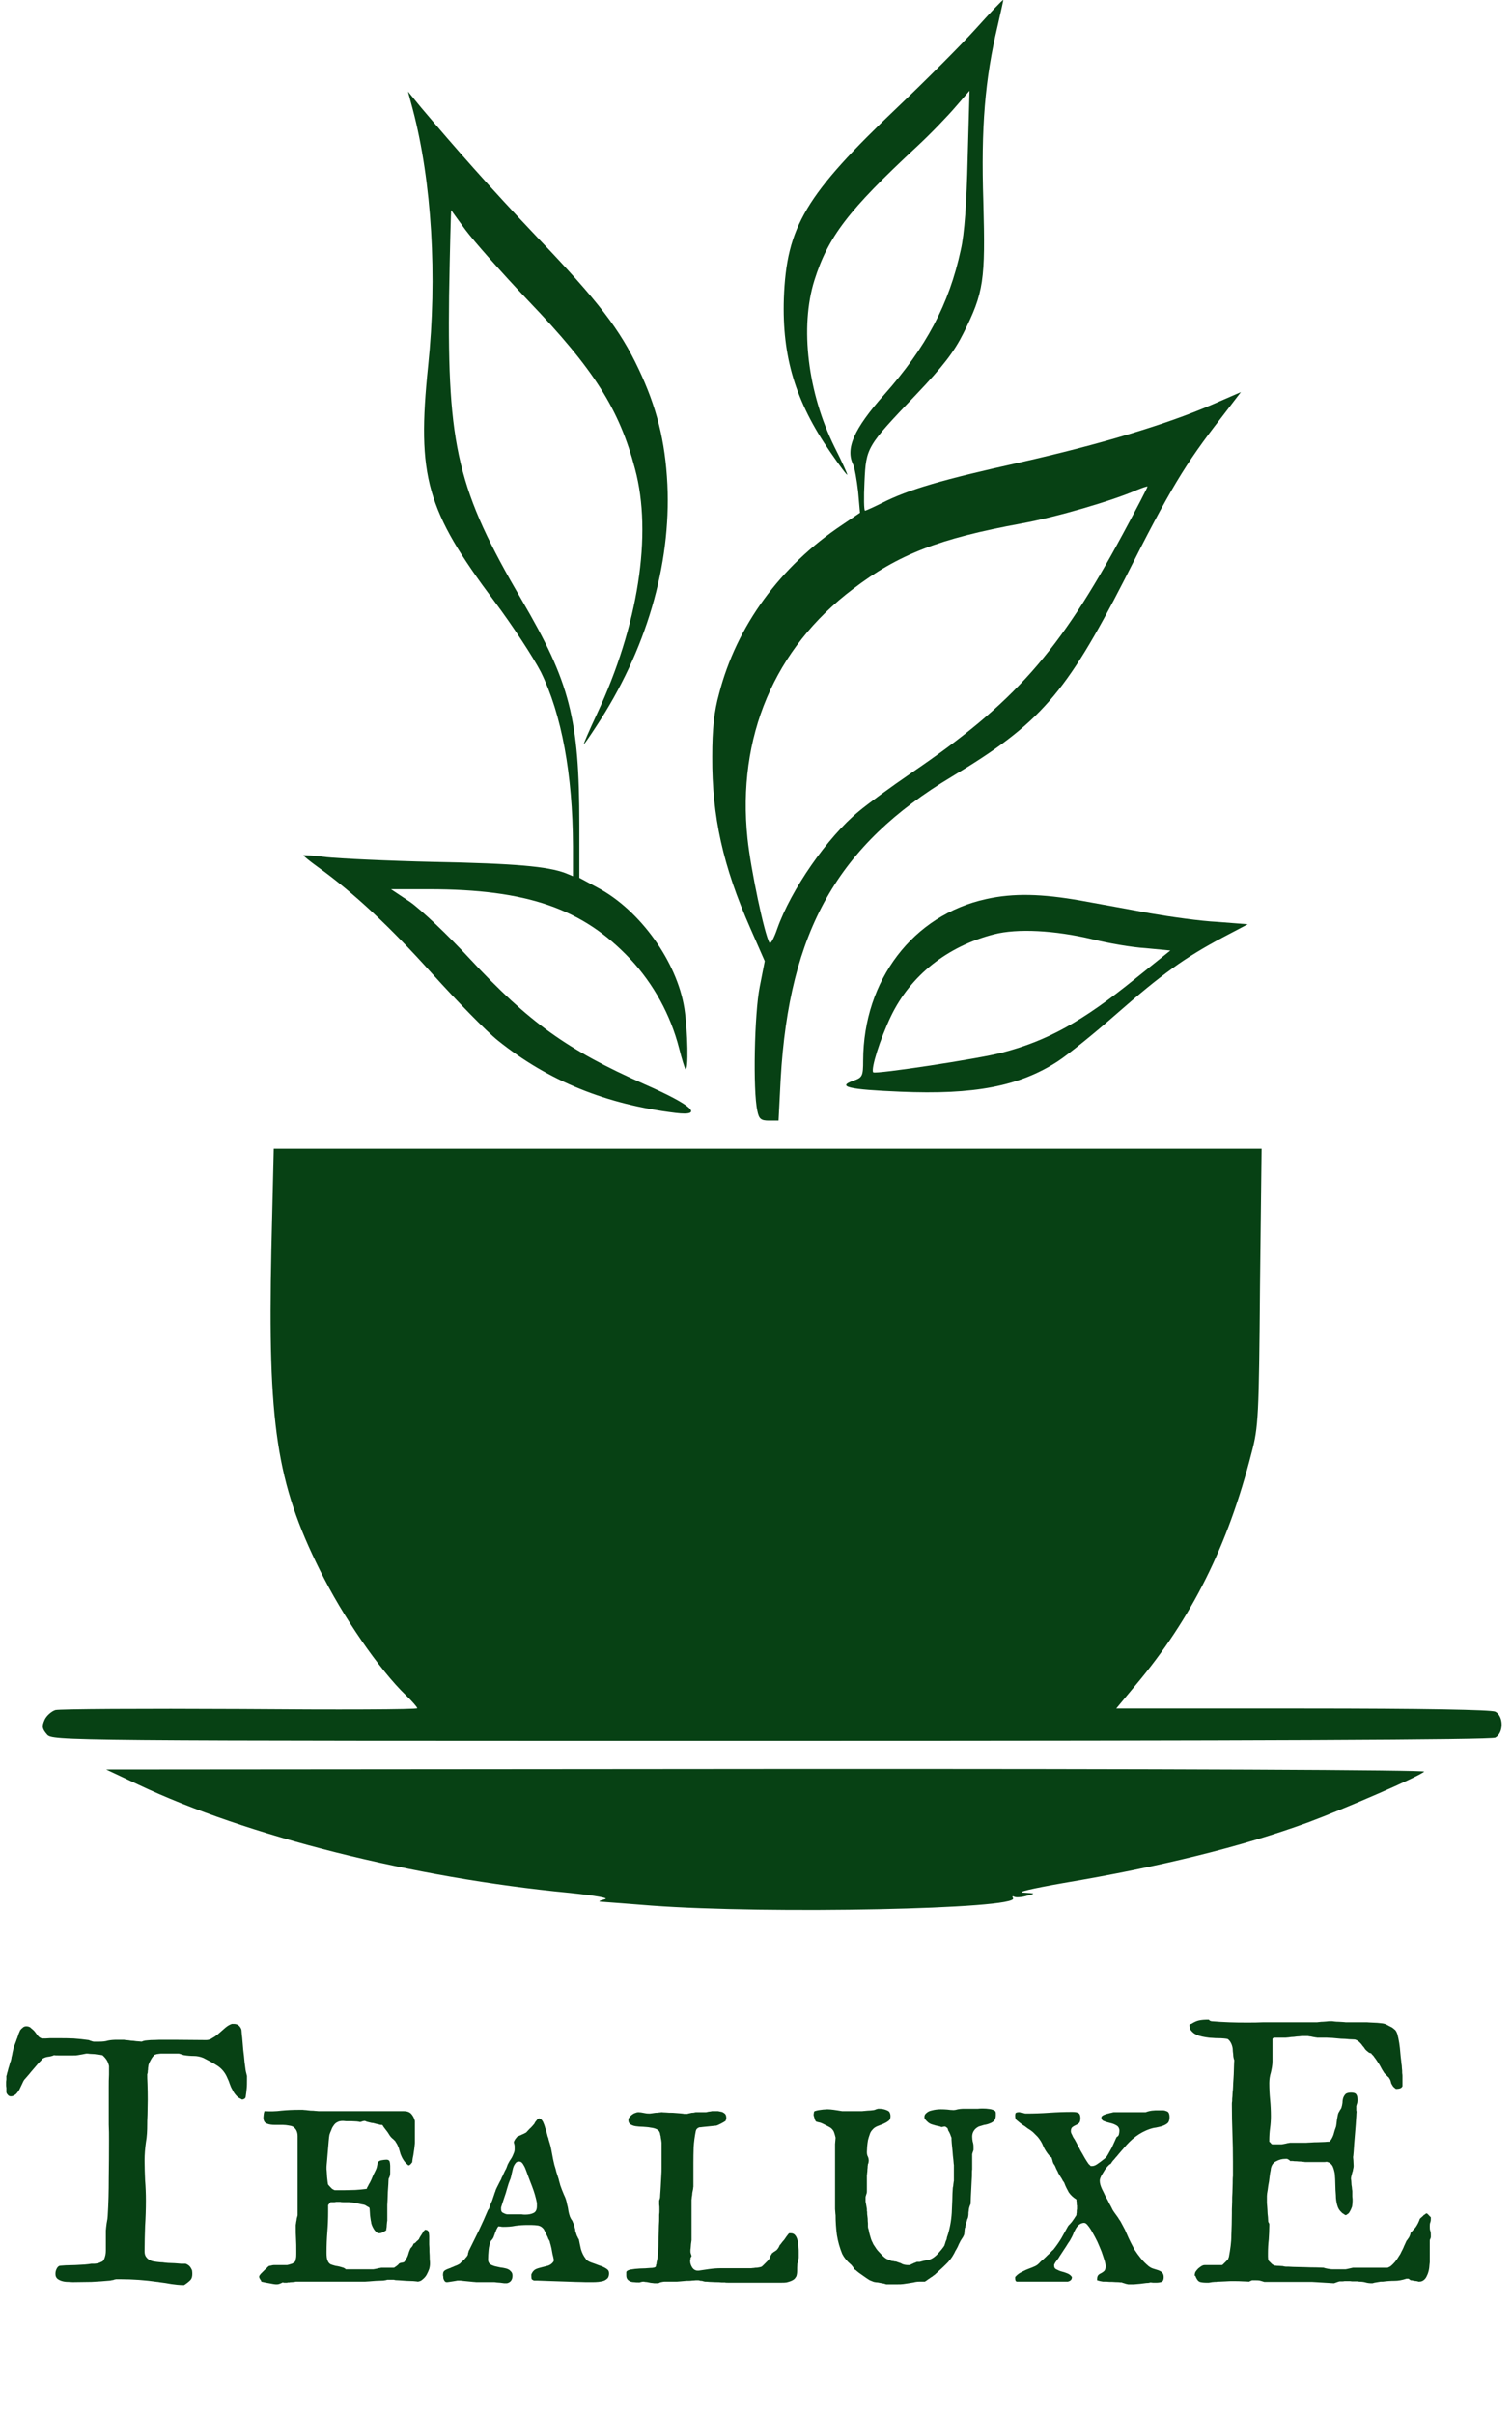 <svg width="57" height="91" viewBox="0 0 57 91" fill="none" xmlns="http://www.w3.org/2000/svg" xmlns:xlink="http://www.w3.org/1999/xlink">
	<desc>
			Created with Pixso.
	</desc>
	<defs/>
	<path id="Vector" d="M36.78 1.09C36.22 1.71 34.91 3.02 33.86 4.02C30.36 7.35 29.65 8.54 29.55 11.25C29.48 13.46 29.99 15.14 31.3 17.04C31.65 17.55 31.94 17.94 31.94 17.89C31.94 17.85 31.73 17.38 31.46 16.85C30.45 14.81 30.15 12.33 30.7 10.57C31.22 8.92 31.98 7.93 34.55 5.54C35.09 5.04 35.75 4.35 36.03 4.02L36.55 3.42L36.48 5.96C36.44 7.65 36.36 8.82 36.22 9.42C35.78 11.47 34.91 13.1 33.33 14.88C32.18 16.18 31.86 16.92 32.17 17.53C32.22 17.64 32.3 18.1 32.35 18.53L32.42 19.33L31.74 19.79C29.41 21.35 27.77 23.59 27.11 26.14C26.92 26.82 26.85 27.47 26.85 28.53C26.84 30.77 27.25 32.64 28.29 35L28.83 36.23L28.64 37.2C28.44 38.19 28.38 41.11 28.55 41.87C28.61 42.18 28.69 42.24 28.99 42.24L29.35 42.24L29.43 40.67C29.75 35.09 31.58 31.85 35.89 29.27C39.2 27.28 40.18 26.16 42.39 21.85C44.12 18.41 44.68 17.5 46.02 15.77L46.78 14.78L45.7 15.25C43.97 16 41.47 16.75 38.46 17.43C35.56 18.07 34.25 18.45 33.25 18.96C32.93 19.12 32.64 19.25 32.61 19.25C32.57 19.25 32.56 18.76 32.59 18.16C32.65 16.86 32.67 16.83 34.54 14.87C35.55 13.81 35.97 13.26 36.32 12.56C37.09 11.02 37.15 10.57 37.07 7.6C36.98 4.81 37.13 2.99 37.61 0.97C37.73 0.44 37.83 0.01 37.82 0C37.8 -0.02 37.33 0.48 36.78 1.09ZM42.34 20.11C39.92 24.6 38.23 26.5 34.35 29.14C33.59 29.66 32.7 30.31 32.38 30.58C31.18 31.57 29.82 33.54 29.3 35.01C29.18 35.36 29.05 35.6 29.01 35.54C28.82 35.24 28.3 32.76 28.18 31.61C27.78 27.79 29.19 24.44 32.16 22.2C33.86 20.9 35.4 20.3 38.52 19.73C39.84 19.49 41.95 18.87 42.86 18.47C43.06 18.39 43.23 18.33 43.26 18.34C43.27 18.35 42.86 19.15 42.34 20.11Z" fill="#074114" fill-opacity="1" fill-rule="nonzero"/>
	<path id="Vector" d="M15.56 4.12C16.28 6.85 16.49 10.44 16.14 13.79C15.71 17.97 16.07 19.23 18.64 22.67C19.33 23.59 20.11 24.79 20.39 25.33C21.17 26.92 21.59 29.18 21.6 31.9L21.6 33.03L21.31 32.91C20.64 32.66 19.43 32.55 16.38 32.49C14.61 32.45 12.77 32.36 12.31 32.31C11.85 32.25 11.46 32.23 11.44 32.24C11.42 32.25 11.66 32.45 11.98 32.68C13.34 33.66 14.71 34.94 16.29 36.7C17.22 37.73 18.34 38.88 18.78 39.23C20.68 40.75 22.85 41.63 25.47 41.95C26.55 42.08 26.12 41.67 24.3 40.87C21.39 39.58 19.94 38.54 17.71 36.14C16.88 35.24 15.86 34.28 15.46 34L14.74 33.52L16.16 33.52C19.87 33.52 21.97 34.25 23.76 36.15C24.64 37.09 25.28 38.26 25.6 39.51C25.7 39.91 25.81 40.26 25.84 40.3C25.96 40.41 25.93 38.86 25.8 38.01C25.52 36.25 24.13 34.31 22.53 33.46L21.84 33.09L21.84 31.09C21.84 27.1 21.49 25.73 19.67 22.62C17.26 18.49 16.86 16.86 16.93 11.14C16.96 9.37 17 7.91 17.01 7.92C17.01 7.93 17.26 8.27 17.55 8.67C17.85 9.07 18.91 10.28 19.93 11.35C22.4 13.93 23.35 15.43 23.94 17.68C24.6 20.14 24.06 23.59 22.5 26.92C22.21 27.54 21.99 28.05 22.01 28.05C22.03 28.05 22.23 27.76 22.47 27.39C24.36 24.53 25.3 21.3 25.16 18.27C25.08 16.62 24.75 15.33 24.07 13.9C23.37 12.42 22.57 11.37 20.24 8.93C18.43 7.02 17.19 5.61 15.88 4.06L15.38 3.45L15.56 4.12Z" fill="#074114" fill-opacity="1" fill-rule="nonzero"/>
	<path id="Vector" d="M37.18 33.89C34.42 34.49 32.55 36.95 32.54 39.97C32.54 40.57 32.51 40.62 32.16 40.74C31.54 40.96 31.99 41.07 33.94 41.15C36.72 41.27 38.42 40.95 39.87 40.01C40.27 39.75 41.27 38.94 42.1 38.21C43.79 36.73 44.66 36.1 46.09 35.34L47.04 34.84L45.88 34.75C45.26 34.72 44.13 34.56 43.38 34.43C42.64 34.29 41.45 34.08 40.75 33.95C39.28 33.69 38.21 33.66 37.18 33.89ZM41.16 35.4C41.75 35.55 42.67 35.71 43.18 35.74L44.12 35.83L42.8 36.89C40.8 38.51 39.47 39.24 37.77 39.68C36.9 39.91 33.01 40.5 32.92 40.42C32.82 40.31 33.17 39.18 33.59 38.3C34.33 36.77 35.71 35.67 37.47 35.22C38.36 34.99 39.76 35.07 41.16 35.4Z" fill="#074114" fill-opacity="1" fill-rule="nonzero"/>
	<path id="Vector" d="M10.23 47.11C10.09 53.67 10.42 55.89 12.06 59.19C12.91 60.92 14.31 62.95 15.3 63.9C15.54 64.13 15.73 64.35 15.73 64.39C15.73 64.44 12.72 64.45 9.06 64.42C5.38 64.4 2.25 64.42 2.09 64.46C1.95 64.5 1.75 64.67 1.68 64.83C1.57 65.08 1.59 65.17 1.77 65.38C1.98 65.62 2.12 65.62 29.06 65.62C47.5 65.62 56.2 65.58 56.37 65.5C56.69 65.33 56.69 64.69 56.37 64.52C56.22 64.45 53.72 64.4 49.11 64.4L42.08 64.4L42.82 63.51C44.92 61.01 46.29 58.27 47.18 54.77C47.44 53.8 47.46 53.39 47.5 48.51L47.56 43.3L28.94 43.3L10.32 43.3L10.23 47.11Z" fill="#074114" fill-opacity="1" fill-rule="nonzero"/>
	<path id="Vector" d="M5.21 67.27C9.3 69.21 15.6 70.79 21.47 71.35C22.51 71.46 22.98 71.55 22.8 71.59C22.55 71.66 22.53 71.68 22.74 71.69C22.87 71.7 23.69 71.76 24.55 71.83C28.98 72.16 38.45 71.96 38.19 71.55C38.15 71.49 38.16 71.46 38.24 71.5C38.3 71.53 38.52 71.52 38.71 71.46C39.05 71.37 39.05 71.37 38.58 71.34C38.29 71.33 38.9 71.19 40.09 70.98C43.77 70.36 46.81 69.61 49.3 68.7C50.72 68.17 53.49 66.97 53.69 66.78C53.75 66.72 44.31 66.67 28.9 66.68L4 66.7L5.21 67.27Z" fill="#074114" fill-opacity="1" fill-rule="nonzero"/>
	<path id="TealuxE" d="M50.69 85.98C50.73 85.98 50.75 85.98 50.77 85.98C50.8 85.98 50.84 85.98 50.89 85.98C50.94 85.99 50.99 85.99 51.04 85.99C51.08 85.99 51.13 85.99 51.17 85.99C51.2 85.99 51.23 86 51.24 86C51.33 86 51.41 86.01 51.48 86.03C51.55 86.05 51.63 86.06 51.71 86.06L51.74 86.06C51.75 86.06 51.77 86.05 51.81 86.04C51.85 86.03 51.89 86.03 51.93 86.02C51.97 86.01 52.01 86.01 52.05 86C52.09 86 52.11 86 52.13 86C52.28 85.98 52.43 85.97 52.57 85.97Q52.78 85.97 53.02 85.89L53.1 85.89C53.1 85.89 53.11 85.9 53.14 85.92L53.18 85.95C53.18 85.95 53.2 85.95 53.22 85.95C53.25 85.96 53.28 85.96 53.31 85.97L53.4 85.98C53.44 85.99 53.46 85.99 53.47 86L53.51 86C53.59 86 53.65 85.97 53.71 85.91C53.76 85.86 53.79 85.79 53.82 85.72C53.85 85.64 53.87 85.56 53.88 85.48C53.89 85.39 53.89 85.33 53.9 85.27L53.9 84.47C53.9 84.45 53.9 84.43 53.92 84.39C53.94 84.35 53.94 84.33 53.94 84.31L53.94 84.26C53.94 84.2 53.94 84.14 53.92 84.09C53.9 84.04 53.9 83.99 53.9 83.92C53.9 83.87 53.9 83.82 53.92 83.77C53.94 83.72 53.94 83.67 53.94 83.62L53.94 83.58L53.86 83.5C53.83 83.46 53.8 83.44 53.78 83.43Q53.76 83.44 53.74 83.45C53.73 83.46 53.72 83.47 53.71 83.48C53.69 83.48 53.68 83.49 53.67 83.5C53.67 83.51 53.64 83.53 53.6 83.57C53.56 83.6 53.53 83.63 53.52 83.65C53.52 83.66 53.51 83.68 53.5 83.71C53.49 83.74 53.47 83.77 53.46 83.8C53.44 83.84 53.42 83.87 53.41 83.89C53.39 83.92 53.38 83.93 53.38 83.94C53.37 83.95 53.36 83.96 53.34 83.99C53.32 84.01 53.3 84.03 53.28 84.05C53.26 84.08 53.24 84.1 53.22 84.12C53.2 84.14 53.18 84.16 53.18 84.16C53.18 84.17 53.17 84.2 53.16 84.24C53.14 84.28 53.14 84.3 53.13 84.31C53.13 84.32 53.11 84.35 53.08 84.39Q53.04 84.45 53.02 84.47C53.02 84.48 53 84.51 52.98 84.56C52.96 84.61 52.93 84.66 52.91 84.72C52.88 84.78 52.86 84.83 52.83 84.88C52.81 84.93 52.79 84.96 52.78 84.98C52.75 85.02 52.73 85.06 52.69 85.12C52.66 85.17 52.62 85.22 52.58 85.27C52.54 85.31 52.5 85.36 52.45 85.4C52.41 85.44 52.36 85.46 52.31 85.48L51.01 85.48C51.01 85.48 50.99 85.48 50.96 85.49Q50.92 85.5 50.87 85.51Q50.82 85.52 50.78 85.53C50.75 85.53 50.74 85.54 50.73 85.54L50.23 85.54C50.18 85.54 50.12 85.53 50.06 85.52C50.01 85.51 49.95 85.5 49.9 85.48C49.84 85.48 49.75 85.47 49.61 85.47Q49.41 85.47 49.18 85.46C49.03 85.46 48.89 85.45 48.75 85.45C48.62 85.44 48.52 85.44 48.47 85.44C48.44 85.44 48.4 85.43 48.36 85.42C48.31 85.42 48.26 85.41 48.21 85.41Q48.13 85.41 48.08 85.4C48.04 85.4 48.02 85.39 48.01 85.38C48 85.38 47.99 85.36 47.96 85.35C47.94 85.33 47.92 85.31 47.9 85.29C47.88 85.27 47.86 85.25 47.84 85.23C47.82 85.21 47.81 85.19 47.81 85.18C47.81 85.16 47.8 85.12 47.8 85.06C47.8 85 47.8 84.96 47.8 84.94C47.8 84.76 47.81 84.58 47.83 84.41C47.84 84.24 47.85 84.07 47.85 83.89C47.85 83.87 47.85 83.85 47.85 83.83Q47.84 83.8 47.81 83.75Q47.81 83.7 47.8 83.57C47.79 83.49 47.78 83.4 47.78 83.31C47.77 83.21 47.77 83.12 47.76 83.04C47.76 82.96 47.76 82.9 47.76 82.86L47.76 82.78C47.76 82.73 47.77 82.65 47.79 82.55C47.8 82.44 47.82 82.34 47.84 82.23C47.85 82.12 47.87 82.02 47.88 81.92C47.9 81.83 47.91 81.77 47.91 81.74C47.94 81.61 48 81.52 48.11 81.47C48.22 81.41 48.33 81.38 48.45 81.38L48.52 81.38Q48.53 81.38 48.58 81.41C48.61 81.43 48.63 81.44 48.63 81.46C48.65 81.46 48.68 81.46 48.73 81.46C48.78 81.47 48.83 81.47 48.88 81.47Q48.96 81.48 49.04 81.48C49.09 81.49 49.12 81.49 49.15 81.49C49.17 81.5 49.23 81.5 49.31 81.5L49.84 81.5C49.91 81.5 49.97 81.5 50.01 81.49C50.11 81.51 50.18 81.56 50.23 81.64C50.27 81.72 50.3 81.82 50.32 81.94C50.33 82.07 50.34 82.2 50.34 82.34C50.34 82.48 50.35 82.62 50.36 82.75C50.36 82.89 50.38 83.01 50.41 83.12C50.44 83.24 50.5 83.33 50.57 83.39Q50.59 83.42 50.66 83.46C50.7 83.49 50.72 83.5 50.73 83.5Q50.75 83.5 50.8 83.46C50.84 83.44 50.86 83.41 50.87 83.39C50.92 83.31 50.95 83.24 50.97 83.18C50.98 83.11 50.99 83.04 50.99 82.97C50.99 82.95 50.99 82.92 50.99 82.89C50.99 82.86 50.98 82.83 50.98 82.79C50.98 82.76 50.98 82.72 50.98 82.69C50.98 82.66 50.98 82.63 50.98 82.61C50.98 82.6 50.98 82.57 50.97 82.52C50.97 82.47 50.96 82.42 50.95 82.36C50.95 82.3 50.94 82.25 50.94 82.2C50.93 82.15 50.93 82.12 50.93 82.11Q50.93 82.09 50.94 82.05Q50.95 82.02 50.96 81.97C50.97 81.94 50.97 81.92 50.98 81.89L50.99 81.86C51 81.85 51 81.82 51.01 81.77C51.02 81.73 51.03 81.69 51.03 81.65C51.03 81.58 51.02 81.5 51.02 81.43C51.01 81.35 51.01 81.31 51.01 81.3C51.02 81.27 51.02 81.21 51.03 81.12C51.04 81.03 51.04 80.93 51.05 80.82C51.06 80.7 51.07 80.58 51.08 80.45C51.09 80.32 51.1 80.2 51.11 80.08C51.12 79.97 51.12 79.87 51.13 79.78C51.13 79.69 51.14 79.64 51.14 79.61C51.14 79.6 51.14 79.58 51.13 79.55C51.13 79.52 51.13 79.48 51.13 79.45C51.13 79.42 51.13 79.4 51.13 79.38C51.14 79.37 51.14 79.36 51.14 79.35C51.16 79.3 51.16 79.27 51.17 79.25C51.17 79.24 51.18 79.21 51.18 79.17C51.18 79.07 51.16 78.99 51.13 78.95C51.1 78.9 51.03 78.88 50.93 78.88C50.84 78.88 50.77 78.9 50.73 78.93C50.69 78.97 50.66 79.02 50.64 79.07C50.62 79.13 50.61 79.19 50.61 79.26C50.6 79.33 50.59 79.39 50.57 79.45C50.57 79.46 50.56 79.47 50.55 79.49C50.54 79.51 50.53 79.52 50.51 79.55C50.5 79.57 50.49 79.59 50.48 79.61C50.46 79.63 50.46 79.64 50.46 79.64C50.45 79.66 50.44 79.69 50.43 79.74C50.42 79.8 50.41 79.85 50.4 79.91C50.39 79.97 50.39 80.03 50.38 80.08C50.37 80.13 50.37 80.16 50.36 80.18C50.33 80.26 50.3 80.35 50.27 80.47C50.23 80.58 50.18 80.67 50.12 80.73C50.08 80.73 50.03 80.73 49.95 80.74C49.86 80.74 49.78 80.75 49.68 80.75Q49.54 80.75 49.42 80.76C49.33 80.76 49.27 80.77 49.24 80.77L48.63 80.77Q48.63 80.77 48.58 80.78C48.55 80.78 48.52 80.79 48.48 80.8Q48.43 80.81 48.38 80.82Q48.33 80.83 48.32 80.83L47.97 80.83Q47.94 80.83 47.91 80.79C47.89 80.76 47.87 80.75 47.85 80.73L47.85 80.68C47.85 80.52 47.86 80.37 47.88 80.22C47.9 80.07 47.91 79.92 47.91 79.77C47.91 79.56 47.9 79.35 47.88 79.14Q47.85 78.83 47.85 78.52C47.85 78.39 47.87 78.25 47.91 78.12C47.94 77.99 47.97 77.85 47.97 77.7L47.97 76.86C47.97 76.85 47.98 76.84 48 76.82C48.03 76.81 48.05 76.81 48.07 76.81L48.47 76.81Q48.49 76.81 48.58 76.8C48.64 76.79 48.71 76.78 48.78 76.78C48.85 76.77 48.92 76.76 48.98 76.76C49.04 76.75 49.08 76.75 49.1 76.75L49.3 76.75C49.3 76.75 49.33 76.75 49.36 76.76C49.4 76.76 49.44 76.77 49.48 76.78Q49.54 76.79 49.59 76.8C49.63 76.8 49.65 76.81 49.65 76.81L50.01 76.81C50.05 76.81 50.12 76.82 50.22 76.82C50.32 76.83 50.43 76.84 50.55 76.85C50.66 76.85 50.77 76.86 50.87 76.87C50.97 76.87 51.04 76.88 51.08 76.88C51.15 76.9 51.21 76.94 51.25 76.98C51.29 77.02 51.33 77.06 51.36 77.11C51.4 77.15 51.43 77.19 51.46 77.24C51.49 77.28 51.54 77.32 51.59 77.36C51.6 77.37 51.62 77.38 51.65 77.39C51.67 77.39 51.69 77.4 51.7 77.41Q51.71 77.44 51.75 77.47C51.77 77.49 51.79 77.51 51.79 77.52C51.87 77.62 51.94 77.73 52.01 77.84C52.07 77.96 52.13 78.06 52.19 78.15C52.2 78.16 52.21 78.17 52.23 78.19C52.25 78.2 52.26 78.22 52.28 78.24L52.33 78.29C52.35 78.3 52.36 78.31 52.36 78.32C52.39 78.36 52.41 78.4 52.42 78.43C52.43 78.47 52.44 78.51 52.45 78.54C52.47 78.57 52.49 78.61 52.51 78.64C52.53 78.67 52.57 78.7 52.62 78.74L52.67 78.74C52.71 78.74 52.75 78.73 52.78 78.72C52.82 78.71 52.85 78.68 52.87 78.64L52.87 78.26C52.87 78.24 52.87 78.2 52.86 78.14C52.86 78.08 52.86 78.02 52.85 77.96C52.85 77.89 52.84 77.83 52.83 77.77C52.83 77.72 52.82 77.68 52.82 77.66C52.81 77.59 52.8 77.5 52.79 77.38C52.78 77.26 52.77 77.14 52.75 77.02Q52.72 76.83 52.68 76.68Q52.63 76.53 52.56 76.49Q52.53 76.46 52.47 76.42C52.43 76.4 52.39 76.38 52.35 76.36C52.32 76.34 52.28 76.32 52.25 76.31C52.22 76.29 52.2 76.29 52.19 76.29C52.19 76.28 52.16 76.28 52.11 76.27C52.05 76.26 51.99 76.26 51.92 76.25L51.71 76.24C51.63 76.24 51.58 76.23 51.54 76.23L50.73 76.23C50.72 76.23 50.68 76.22 50.63 76.22C50.58 76.22 50.52 76.21 50.46 76.21Q50.38 76.21 50.3 76.2C50.25 76.19 50.22 76.19 50.21 76.19L50.12 76.19Q50.08 76.19 50.01 76.2C49.97 76.2 49.92 76.21 49.87 76.21Q49.8 76.21 49.74 76.22C49.7 76.22 49.67 76.23 49.65 76.23L48.14 76.23C47.96 76.23 47.78 76.23 47.6 76.23C47.42 76.24 47.23 76.24 47.04 76.24C46.81 76.24 46.58 76.24 46.35 76.23C46.12 76.22 45.89 76.21 45.67 76.19C45.66 76.19 45.64 76.18 45.61 76.17C45.6 76.16 45.58 76.14 45.57 76.13L45.54 76.13C45.4 76.13 45.29 76.14 45.2 76.16C45.11 76.18 45.02 76.22 44.91 76.29Q44.89 76.29 44.89 76.29C44.88 76.3 44.88 76.3 44.87 76.31L44.84 76.32C44.84 76.42 44.86 76.5 44.91 76.55C44.96 76.61 45.02 76.66 45.09 76.69C45.16 76.73 45.24 76.75 45.33 76.77C45.42 76.79 45.5 76.8 45.57 76.81C45.59 76.81 45.64 76.82 45.71 76.82Q45.81 76.83 45.92 76.83Q46.04 76.83 46.14 76.84C46.21 76.85 46.25 76.85 46.28 76.86C46.34 76.9 46.38 76.96 46.41 77.02C46.44 77.08 46.46 77.15 46.47 77.22C46.47 77.29 46.48 77.36 46.49 77.44Q46.49 77.55 46.53 77.66C46.53 77.7 46.52 77.77 46.52 77.87C46.52 77.97 46.51 78.08 46.51 78.19C46.5 78.31 46.5 78.42 46.49 78.52C46.49 78.62 46.48 78.69 46.48 78.74C46.48 78.75 46.48 78.78 46.47 78.84C46.47 78.89 46.46 78.95 46.46 79.02C46.45 79.08 46.45 79.14 46.45 79.2C46.44 79.25 46.44 79.29 46.44 79.3L46.44 79.35Q46.44 79.88 46.46 80.41Q46.48 80.94 46.48 81.49L46.48 81.86C46.48 81.89 46.48 81.94 46.48 82.02C46.47 82.1 46.47 82.19 46.47 82.3C46.47 82.41 46.46 82.53 46.46 82.65C46.45 82.77 46.45 82.88 46.45 82.99C46.45 83.1 46.44 83.2 46.44 83.28C46.44 83.36 46.44 83.41 46.44 83.43C46.44 83.72 46.43 83.99 46.42 84.26C46.42 84.52 46.38 84.79 46.33 85.06C46.33 85.07 46.32 85.09 46.31 85.12C46.3 85.15 46.29 85.17 46.28 85.18C46.25 85.21 46.21 85.25 46.16 85.3C46.11 85.35 46.08 85.38 46.07 85.38L45.42 85.38C45.38 85.38 45.34 85.39 45.29 85.42Q45.23 85.46 45.17 85.51C45.13 85.55 45.1 85.59 45.07 85.63C45.05 85.67 45.04 85.71 45.04 85.75Q45.03 85.76 45.03 85.77Q45.04 85.77 45.04 85.77C45.04 85.78 45.05 85.78 45.06 85.78C45.11 85.91 45.16 85.98 45.23 86.01C45.29 86.03 45.38 86.04 45.5 86.04L45.53 86.04C45.54 86.04 45.56 86.04 45.57 86.04C45.59 86.04 45.6 86.03 45.62 86.03C45.63 86.03 45.65 86.03 45.68 86.02C45.72 86.02 45.75 86.01 45.79 86.01C45.83 86.01 45.87 86.01 45.9 86C45.94 86 45.96 86 45.97 86Q46.03 86 46.19 85.99C46.3 85.98 46.41 85.98 46.53 85.98Q46.71 85.98 46.87 85.99C46.97 85.99 47.05 86 47.09 86C47.14 85.97 47.18 85.96 47.2 85.95C47.23 85.95 47.27 85.95 47.32 85.95C47.38 85.95 47.44 85.95 47.49 85.96C47.54 85.97 47.59 85.99 47.66 86.01L49.45 86.01L50.29 86.06L50.46 86L50.5 85.99C50.53 85.99 50.56 85.99 50.59 85.99Q50.64 85.99 50.69 85.98ZM4.37 85.91L4.53 85.91Q5.24 85.91 5.93 86.01Q5.97 86.01 6 86.02C6.16 86.04 6.31 86.06 6.46 86.09C6.6 86.11 6.76 86.13 6.93 86.13L6.94 86.13Q7.08 86.04 7.17 85.95C7.23 85.89 7.25 85.81 7.25 85.71Q7.25 85.64 7.24 85.58Q7.22 85.53 7.19 85.48C7.15 85.41 7.08 85.36 7 85.33Q6.95 85.33 6.83 85.33C6.75 85.32 6.67 85.32 6.58 85.31C6.49 85.31 6.41 85.3 6.33 85.3C6.25 85.29 6.19 85.29 6.15 85.28C6.08 85.28 6 85.27 5.91 85.26C5.83 85.25 5.75 85.24 5.68 85.21C5.61 85.18 5.56 85.14 5.52 85.09C5.47 85.03 5.45 84.96 5.45 84.86C5.45 84.54 5.46 84.22 5.47 83.9C5.49 83.58 5.5 83.27 5.5 82.95C5.5 82.69 5.49 82.44 5.47 82.19C5.46 81.94 5.45 81.69 5.45 81.44C5.45 81.21 5.47 80.98 5.5 80.76C5.54 80.54 5.55 80.31 5.55 80.08C5.55 80.02 5.55 79.9 5.56 79.72C5.56 79.54 5.57 79.34 5.57 79.14Q5.57 78.83 5.56 78.56C5.55 78.39 5.55 78.26 5.55 78.19C5.56 78.17 5.56 78.15 5.57 78.12C5.57 78.08 5.57 78.05 5.58 78.01C5.58 77.97 5.58 77.94 5.59 77.9C5.59 77.87 5.6 77.85 5.6 77.83C5.6 77.83 5.61 77.8 5.63 77.75C5.66 77.7 5.68 77.65 5.7 77.62C5.71 77.6 5.73 77.57 5.76 77.53C5.78 77.51 5.79 77.49 5.81 77.47C5.81 77.46 5.85 77.45 5.91 77.43C5.98 77.42 6.04 77.41 6.07 77.41L6.73 77.41Q6.76 77.41 6.84 77.44C6.9 77.46 6.93 77.47 6.94 77.47C7.07 77.49 7.2 77.5 7.31 77.5Q7.48 77.5 7.66 77.57C7.84 77.66 8.03 77.76 8.2 77.87C8.38 77.99 8.5 78.15 8.58 78.35C8.61 78.41 8.64 78.48 8.66 78.55Q8.7 78.67 8.76 78.77C8.79 78.84 8.83 78.9 8.88 78.96C8.93 79.02 8.98 79.07 9.05 79.1C9.06 79.11 9.07 79.11 9.09 79.12Q9.11 79.14 9.13 79.14Q9.16 79.14 9.2 79.12C9.22 79.11 9.25 79.09 9.26 79.05C9.28 78.93 9.29 78.82 9.3 78.72C9.31 78.63 9.31 78.52 9.31 78.4L9.31 78.3C9.31 78.29 9.31 78.28 9.31 78.25C9.3 78.23 9.3 78.2 9.29 78.17C9.28 78.14 9.28 78.12 9.27 78.09C9.27 78.07 9.26 78.05 9.26 78.04Q9.25 77.96 9.22 77.74C9.21 77.59 9.19 77.44 9.17 77.27C9.16 77.11 9.14 76.95 9.13 76.8C9.11 76.66 9.11 76.55 9.1 76.5C9.05 76.36 8.95 76.29 8.82 76.29L8.74 76.29Q8.62 76.33 8.5 76.43C8.42 76.5 8.34 76.57 8.26 76.64Q8.14 76.75 8.01 76.82C7.93 76.88 7.85 76.9 7.77 76.9L6.54 76.89Q6.23 76.89 6.02 76.89Q5.82 76.9 5.69 76.9C5.6 76.91 5.53 76.91 5.47 76.92C5.42 76.93 5.38 76.94 5.34 76.96Q5.31 76.96 5.23 76.95C5.17 76.95 5.11 76.94 5.04 76.93C4.97 76.93 4.91 76.92 4.85 76.91Q4.77 76.9 4.74 76.9C4.73 76.9 4.71 76.9 4.68 76.89C4.66 76.89 4.63 76.89 4.59 76.89L4.4 76.89C4.28 76.89 4.17 76.9 4.07 76.92C3.97 76.95 3.87 76.96 3.75 76.96L3.53 76.96C3.52 76.96 3.51 76.96 3.49 76.95C3.47 76.95 3.45 76.94 3.43 76.93C3.41 76.93 3.39 76.92 3.37 76.91L3.34 76.9Q3.06 76.86 2.78 76.84C2.59 76.83 2.39 76.83 2.2 76.83C2.09 76.83 1.99 76.83 1.88 76.83C1.78 76.84 1.68 76.84 1.58 76.84C1.52 76.82 1.47 76.79 1.43 76.74Q1.37 76.66 1.31 76.58C1.27 76.53 1.22 76.49 1.17 76.45C1.13 76.4 1.06 76.38 0.99 76.38Q0.94 76.38 0.9 76.4Q0.88 76.41 0.86 76.43C0.82 76.46 0.79 76.49 0.76 76.53Q0.73 76.6 0.7 76.67C0.69 76.72 0.67 76.76 0.66 76.79C0.66 76.8 0.65 76.83 0.63 76.87C0.62 76.91 0.6 76.96 0.58 77.01C0.56 77.06 0.55 77.1 0.53 77.14C0.52 77.18 0.51 77.21 0.51 77.22C0.5 77.23 0.5 77.26 0.49 77.3Q0.47 77.37 0.46 77.45C0.45 77.5 0.43 77.55 0.43 77.59C0.42 77.64 0.41 77.67 0.41 77.68C0.4 77.7 0.39 77.73 0.37 77.79C0.36 77.84 0.34 77.9 0.32 77.96C0.3 78.03 0.29 78.09 0.27 78.14C0.26 78.2 0.25 78.24 0.24 78.25L0.24 78.29Q0.24 78.33 0.24 78.38C0.24 78.41 0.23 78.44 0.23 78.47L0.23 78.6Q0.23 78.65 0.24 78.7C0.24 78.74 0.24 78.77 0.24 78.8L0.24 78.87C0.25 78.91 0.27 78.94 0.3 78.97C0.32 79 0.36 79.02 0.41 79.02Q0.47 79.02 0.52 78.99Q0.56 78.97 0.6 78.94C0.65 78.89 0.69 78.83 0.73 78.77C0.76 78.7 0.8 78.63 0.83 78.56C0.86 78.49 0.89 78.43 0.92 78.39C0.92 78.39 0.95 78.36 1 78.3C1.04 78.25 1.1 78.19 1.16 78.11C1.22 78.04 1.28 77.97 1.34 77.9C1.4 77.83 1.45 77.77 1.49 77.73L1.54 77.68C1.57 77.65 1.58 77.63 1.58 77.62C1.65 77.57 1.73 77.54 1.81 77.53C1.9 77.52 1.97 77.5 2.04 77.47C2.08 77.48 2.13 77.48 2.22 77.48L2.75 77.48C2.83 77.48 2.89 77.48 2.91 77.47C2.92 77.47 2.95 77.47 2.98 77.46Q3.04 77.45 3.1 77.44C3.13 77.43 3.17 77.43 3.2 77.42C3.24 77.41 3.26 77.41 3.27 77.41C3.29 77.41 3.33 77.41 3.39 77.42C3.45 77.42 3.51 77.43 3.57 77.43C3.63 77.44 3.69 77.45 3.74 77.45C3.8 77.46 3.84 77.47 3.86 77.47C3.93 77.53 3.98 77.59 4.02 77.65C4.06 77.71 4.09 77.79 4.11 77.88C4.11 77.94 4.11 78.05 4.11 78.2C4.1 78.35 4.1 78.51 4.1 78.68Q4.1 78.94 4.1 79.18C4.1 79.33 4.1 79.45 4.1 79.51L4.1 79.51Q4.1 79.8 4.1 80.09C4.11 80.28 4.11 80.48 4.11 80.68Q4.11 81.39 4.1 82.11C4.1 82.58 4.09 83.06 4.06 83.53Q4.06 83.55 4.05 83.64C4.04 83.69 4.03 83.75 4.02 83.81Q4.01 83.9 4 83.97C4 84.02 3.99 84.05 3.99 84.07L3.99 84.83C3.99 84.95 3.97 85.07 3.91 85.19C3.89 85.22 3.86 85.25 3.82 85.26C3.78 85.28 3.74 85.3 3.69 85.31C3.64 85.32 3.6 85.33 3.55 85.33C3.5 85.33 3.47 85.33 3.44 85.33C3.39 85.34 3.31 85.35 3.2 85.36Q3.03 85.37 2.84 85.38C2.72 85.38 2.6 85.39 2.48 85.39C2.37 85.4 2.29 85.4 2.24 85.41C2.19 85.43 2.16 85.47 2.13 85.53C2.1 85.59 2.09 85.65 2.09 85.71C2.09 85.79 2.11 85.84 2.16 85.89C2.21 85.93 2.27 85.96 2.34 85.98C2.41 86 2.48 86.01 2.56 86.01C2.63 86.01 2.69 86.02 2.74 86.02C2.98 86.02 3.22 86.01 3.45 86.01C3.69 86 3.93 85.98 4.16 85.96Q4.16 85.96 4.2 85.95C4.22 85.95 4.24 85.94 4.27 85.94C4.29 85.93 4.31 85.92 4.33 85.92C4.35 85.92 4.37 85.91 4.37 85.91ZM31.44 80.37C31.46 80.43 31.48 80.49 31.5 80.58Q31.49 80.66 31.48 80.82C31.48 80.92 31.48 81.04 31.48 81.17L31.48 82.93C31.48 83.06 31.48 83.17 31.48 83.27C31.49 83.37 31.49 83.45 31.5 83.5Q31.5 83.87 31.55 84.25C31.59 84.5 31.66 84.74 31.75 84.96C31.78 85.02 31.82 85.08 31.85 85.12C31.89 85.17 31.93 85.22 31.97 85.26C32.01 85.3 32.06 85.34 32.1 85.38C32.14 85.43 32.18 85.48 32.21 85.54L32.26 85.57C32.29 85.6 32.33 85.63 32.38 85.67C32.44 85.71 32.49 85.75 32.55 85.79C32.61 85.83 32.66 85.87 32.71 85.9C32.75 85.93 32.78 85.94 32.79 85.95C32.84 85.97 32.89 85.99 32.94 86.01C32.99 86.02 33.04 86.03 33.09 86.03C33.14 86.04 33.2 86.05 33.25 86.06C33.31 86.07 33.36 86.08 33.41 86.1L33.82 86.1C33.91 86.1 33.98 86.1 34.05 86.09C34.12 86.08 34.19 86.07 34.25 86.06C34.31 86.05 34.38 86.04 34.44 86.03C34.51 86.01 34.59 86 34.67 86L34.87 86C34.88 85.99 34.89 85.98 34.93 85.96C34.96 85.94 34.99 85.91 35.03 85.89C35.07 85.86 35.11 85.83 35.15 85.81C35.18 85.78 35.21 85.76 35.23 85.75C35.37 85.62 35.51 85.5 35.64 85.37C35.77 85.25 35.88 85.11 35.96 84.96C35.97 84.94 35.99 84.91 36.01 84.86C36.04 84.81 36.07 84.76 36.1 84.7C36.13 84.64 36.15 84.58 36.18 84.53C36.2 84.48 36.22 84.45 36.23 84.44C36.23 84.43 36.25 84.41 36.28 84.36C36.31 84.31 36.33 84.28 36.33 84.27C36.33 84.27 36.34 84.25 36.35 84.22C36.35 84.19 36.36 84.16 36.36 84.13Q36.36 84.07 36.37 84.02C36.37 83.99 36.38 83.97 36.39 83.96C36.39 83.95 36.39 83.93 36.4 83.89Q36.42 83.84 36.43 83.78Q36.45 83.72 36.46 83.67Q36.48 83.62 36.49 83.6C36.5 83.55 36.51 83.51 36.51 83.47C36.51 83.42 36.51 83.38 36.52 83.34C36.52 83.3 36.53 83.25 36.54 83.21C36.55 83.17 36.57 83.12 36.59 83.08C36.59 83.03 36.6 82.94 36.6 82.82C36.61 82.69 36.61 82.56 36.62 82.42C36.63 82.28 36.63 82.15 36.64 82.03C36.64 81.91 36.64 81.82 36.65 81.77L36.65 81.2C36.65 81.2 36.66 81.17 36.67 81.13C36.69 81.08 36.7 81.05 36.7 81.04L36.7 80.92C36.7 80.85 36.69 80.79 36.67 80.73C36.66 80.68 36.65 80.61 36.65 80.54C36.65 80.46 36.67 80.38 36.72 80.31C36.76 80.25 36.82 80.2 36.9 80.16C36.96 80.14 37.03 80.12 37.1 80.1C37.18 80.09 37.25 80.07 37.32 80.04C37.38 80.02 37.44 79.98 37.48 79.94C37.52 79.89 37.54 79.82 37.54 79.73C37.54 79.72 37.54 79.69 37.54 79.66C37.54 79.62 37.53 79.6 37.52 79.58C37.47 79.54 37.39 79.51 37.31 79.5Q37.18 79.48 37.04 79.48Q36.95 79.48 36.86 79.49C36.81 79.49 36.76 79.49 36.72 79.49L36.29 79.49C36.24 79.49 36.18 79.5 36.11 79.51C36.04 79.53 35.99 79.54 35.95 79.54C35.87 79.54 35.79 79.53 35.71 79.52Q35.59 79.51 35.47 79.51Q35.3 79.51 35.14 79.55C35.03 79.57 34.94 79.62 34.87 79.71C34.87 79.72 34.86 79.73 34.86 79.74C34.85 79.76 34.85 79.77 34.85 79.77C34.85 79.81 34.85 79.83 34.85 79.84C34.86 79.85 34.86 79.86 34.87 79.88C34.95 79.98 35.03 80.05 35.13 80.08C35.22 80.11 35.33 80.14 35.44 80.16C35.46 80.17 35.48 80.18 35.5 80.18Q35.53 80.18 35.55 80.17C35.57 80.17 35.59 80.16 35.61 80.16C35.64 80.16 35.67 80.18 35.7 80.21C35.71 80.21 35.72 80.22 35.73 80.25Q35.74 80.29 35.75 80.32C35.77 80.34 35.79 80.38 35.82 80.45C35.84 80.51 35.86 80.56 35.87 80.58C35.87 80.62 35.87 80.69 35.88 80.79C35.89 80.89 35.9 80.99 35.91 81.1Q35.92 81.26 35.94 81.41C35.95 81.5 35.95 81.57 35.96 81.61L35.96 82.2C35.96 82.21 35.96 82.23 35.95 82.25Q35.95 82.29 35.94 82.33Q35.94 82.38 35.93 82.42C35.93 82.44 35.92 82.46 35.92 82.46C35.91 82.61 35.9 82.77 35.9 82.93Q35.89 83.17 35.88 83.41C35.87 83.57 35.85 83.73 35.82 83.88C35.79 84.04 35.75 84.19 35.7 84.33C35.7 84.34 35.69 84.36 35.69 84.39C35.68 84.42 35.67 84.45 35.65 84.49C35.64 84.52 35.63 84.56 35.62 84.59C35.61 84.62 35.6 84.64 35.6 84.65C35.54 84.74 35.46 84.84 35.36 84.95C35.26 85.06 35.15 85.14 35.03 85.18C35.01 85.19 34.97 85.19 34.93 85.2C34.89 85.21 34.85 85.21 34.82 85.22Q34.74 85.24 34.67 85.26L34.56 85.26C34.56 85.26 34.55 85.27 34.52 85.28C34.49 85.29 34.47 85.3 34.44 85.31C34.41 85.33 34.38 85.34 34.35 85.35C34.33 85.37 34.31 85.38 34.3 85.38L34.21 85.38C34.16 85.38 34.11 85.37 34.07 85.36C34.03 85.35 33.99 85.33 33.96 85.31C33.92 85.3 33.88 85.28 33.84 85.27C33.8 85.25 33.75 85.24 33.7 85.24C33.7 85.23 33.69 85.23 33.66 85.23Q33.62 85.23 33.57 85.21C33.54 85.19 33.52 85.18 33.51 85.18C33.46 85.17 33.4 85.14 33.34 85.09C33.28 85.04 33.22 84.98 33.16 84.91C33.1 84.85 33.04 84.78 33 84.71C32.95 84.64 32.91 84.58 32.9 84.54C32.88 84.51 32.86 84.46 32.84 84.41C32.82 84.35 32.81 84.3 32.79 84.24C32.77 84.18 32.76 84.12 32.75 84.06C32.73 84.01 32.72 83.96 32.72 83.92C32.72 83.9 32.72 83.86 32.72 83.81Q32.71 83.73 32.71 83.63C32.7 83.57 32.7 83.51 32.69 83.46C32.69 83.4 32.69 83.36 32.68 83.34C32.68 83.33 32.68 83.3 32.68 83.27C32.67 83.23 32.67 83.19 32.66 83.15C32.65 83.11 32.65 83.07 32.64 83.04C32.63 83 32.63 82.98 32.63 82.97L32.63 82.82C32.63 82.81 32.64 82.77 32.66 82.71C32.68 82.66 32.68 82.62 32.68 82.6L32.68 82C32.68 81.98 32.69 81.96 32.69 81.91Q32.7 81.85 32.7 81.78Q32.71 81.71 32.71 81.65C32.72 81.61 32.72 81.58 32.72 81.57C32.73 81.56 32.74 81.55 32.74 81.52C32.74 81.5 32.75 81.48 32.75 81.46Q32.75 81.37 32.72 81.3C32.69 81.25 32.68 81.19 32.68 81.12C32.68 81.06 32.69 80.99 32.69 80.92Q32.7 80.8 32.72 80.68C32.74 80.6 32.76 80.53 32.79 80.45C32.81 80.38 32.85 80.32 32.9 80.27C32.94 80.22 33 80.18 33.07 80.15Q33.18 80.11 33.3 80.06C33.37 80.03 33.44 79.99 33.49 79.95C33.55 79.91 33.57 79.85 33.57 79.77Q33.57 79.67 33.52 79.6Q33.49 79.57 33.44 79.55C33.35 79.51 33.25 79.49 33.15 79.49L33.1 79.49C33.09 79.49 33.07 79.5 33.03 79.51Q32.96 79.54 32.94 79.54C32.86 79.55 32.78 79.56 32.71 79.56L32.49 79.58C32.41 79.58 32.34 79.58 32.26 79.58L31.75 79.58C31.62 79.56 31.52 79.54 31.43 79.53C31.35 79.52 31.27 79.51 31.19 79.51C31.14 79.51 31.09 79.52 31.03 79.52C30.98 79.53 30.93 79.53 30.88 79.54C30.86 79.54 30.83 79.55 30.78 79.56C30.74 79.57 30.72 79.58 30.71 79.58C30.69 79.6 30.68 79.62 30.68 79.65C30.68 79.68 30.67 79.7 30.67 79.71C30.67 79.73 30.68 79.78 30.7 79.83Q30.72 79.92 30.76 79.97C30.77 79.97 30.8 79.99 30.86 80Q30.93 80.01 31.01 80.05L31.21 80.15C31.27 80.18 31.32 80.21 31.35 80.24C31.39 80.28 31.42 80.32 31.44 80.37ZM9.81 85.92C9.84 85.95 9.85 85.98 9.85 86Q9.89 86.01 9.98 86.03C10.03 86.04 10.09 86.05 10.15 86.06C10.21 86.07 10.26 86.08 10.31 86.09C10.37 86.1 10.4 86.1 10.43 86.1C10.45 86.1 10.49 86.1 10.54 86.08C10.6 86.06 10.63 86.04 10.65 86.03C10.66 86.03 10.68 86.03 10.71 86.04C10.73 86.04 10.76 86.04 10.8 86.04C10.83 86.04 10.84 86.04 10.84 86.03C10.86 86.03 10.88 86.03 10.91 86.03C10.94 86.02 10.98 86.02 11.01 86.02C11.05 86.02 11.08 86.01 11.11 86.01C11.14 86 11.16 86 11.17 86L13.76 86Q13.79 86 13.92 85.99C14 85.98 14.09 85.98 14.18 85.97C14.28 85.97 14.36 85.96 14.45 85.96C14.53 85.95 14.58 85.94 14.6 85.93L14.85 85.93Q14.9 85.95 15.03 85.95C15.12 85.96 15.21 85.96 15.31 85.97C15.4 85.97 15.49 85.98 15.58 85.98C15.66 85.99 15.72 85.99 15.75 86C15.82 85.99 15.88 85.97 15.93 85.92C15.99 85.87 16.04 85.82 16.08 85.75C16.12 85.68 16.15 85.61 16.18 85.53C16.2 85.46 16.21 85.39 16.21 85.33L16.21 85.31C16.21 85.29 16.21 85.24 16.2 85.15Q16.2 85.02 16.19 84.88Q16.19 84.73 16.18 84.6C16.18 84.51 16.18 84.46 16.18 84.44L16.18 84.29C16.18 84.24 16.17 84.18 16.16 84.13C16.14 84.08 16.1 84.05 16.03 84.05L16.02 84.05C16.01 84.05 16.01 84.06 16.01 84.07C16 84.08 15.99 84.08 15.98 84.09C15.97 84.1 15.96 84.11 15.96 84.12Q15.96 84.13 15.93 84.17Q15.91 84.2 15.88 84.25Q15.85 84.29 15.83 84.33C15.81 84.36 15.8 84.38 15.8 84.39C15.8 84.4 15.78 84.41 15.77 84.43Q15.74 84.46 15.7 84.49C15.68 84.52 15.66 84.53 15.64 84.55C15.61 84.57 15.6 84.57 15.59 84.57C15.59 84.59 15.57 84.62 15.55 84.66C15.52 84.7 15.5 84.73 15.48 84.74C15.44 84.82 15.41 84.9 15.39 84.98C15.37 85.05 15.33 85.13 15.28 85.2C15.27 85.23 15.25 85.25 15.24 85.26Q15.22 85.28 15.2 85.28C15.18 85.28 15.17 85.29 15.15 85.29C15.13 85.29 15.1 85.3 15.07 85.31C15.06 85.31 15.05 85.32 15.03 85.34C15.02 85.36 14.99 85.38 14.97 85.4C14.94 85.42 14.92 85.44 14.9 85.45C14.87 85.47 14.86 85.48 14.85 85.48L14.39 85.48C14.38 85.48 14.36 85.48 14.33 85.49C14.3 85.49 14.27 85.5 14.23 85.51Q14.18 85.52 14.13 85.53Q14.08 85.54 14.07 85.54L13.03 85.54C13.02 85.52 13.01 85.51 12.98 85.5C12.96 85.48 12.94 85.48 12.94 85.48C12.82 85.44 12.73 85.42 12.65 85.41C12.57 85.39 12.51 85.37 12.46 85.35C12.41 85.32 12.37 85.27 12.35 85.21C12.32 85.15 12.31 85.04 12.31 84.91C12.31 84.64 12.32 84.38 12.34 84.13C12.36 83.88 12.37 83.63 12.37 83.36L12.37 83.12L12.46 83.01Q12.47 83.01 12.5 83.01C12.53 83.01 12.55 83.01 12.58 83.01C12.61 83.01 12.64 83.01 12.67 83C12.7 83 12.72 83 12.74 83C12.76 83 12.79 83 12.83 83C12.87 83.01 12.92 83.01 12.96 83.01C13 83.01 13.04 83.01 13.08 83.01C13.11 83.01 13.13 83.01 13.15 83.01Q13.17 83.01 13.26 83.02C13.32 83.03 13.38 83.04 13.44 83.05C13.51 83.06 13.57 83.08 13.63 83.09C13.69 83.1 13.74 83.11 13.76 83.12C13.79 83.14 13.83 83.16 13.86 83.18Q13.91 83.2 13.93 83.23C13.93 83.25 13.94 83.29 13.94 83.34C13.94 83.39 13.95 83.44 13.95 83.5C13.96 83.55 13.96 83.61 13.97 83.65C13.98 83.7 13.98 83.73 13.99 83.75C13.99 83.79 14 83.83 14.02 83.88C14.04 83.93 14.06 83.97 14.09 84.02C14.12 84.07 14.15 84.1 14.18 84.13C14.21 84.16 14.25 84.18 14.28 84.18C14.34 84.18 14.38 84.17 14.42 84.15Q14.48 84.12 14.56 84.07C14.56 84.05 14.56 84.03 14.57 83.99Q14.58 83.94 14.58 83.88C14.58 83.84 14.59 83.81 14.59 83.77C14.59 83.74 14.6 83.72 14.6 83.71L14.6 83.12Q14.6 83.07 14.61 82.93C14.61 82.84 14.62 82.74 14.62 82.63C14.63 82.53 14.63 82.43 14.64 82.33C14.64 82.24 14.65 82.17 14.65 82.13C14.67 82.09 14.69 82.05 14.7 82.01C14.71 81.97 14.71 81.93 14.71 81.89L14.71 81.64C14.71 81.58 14.7 81.53 14.69 81.48C14.67 81.43 14.63 81.41 14.57 81.41C14.51 81.41 14.45 81.42 14.39 81.43Q14.32 81.44 14.27 81.48Q14.26 81.5 14.25 81.51C14.24 81.52 14.23 81.56 14.22 81.62C14.21 81.68 14.2 81.72 14.19 81.74C14.19 81.74 14.18 81.77 14.16 81.81C14.14 81.86 14.11 81.91 14.08 81.97L14 82.16C13.97 82.22 13.95 82.27 13.93 82.3C13.93 82.3 13.92 82.31 13.91 82.33C13.9 82.35 13.89 82.37 13.88 82.39C13.87 82.42 13.85 82.44 13.84 82.46C13.84 82.48 13.83 82.5 13.82 82.51Q13.58 82.54 13.4 82.55C13.29 82.55 13.15 82.56 13 82.56L12.62 82.56C12.57 82.54 12.52 82.52 12.48 82.47Q12.42 82.41 12.37 82.35C12.36 82.33 12.36 82.3 12.35 82.24C12.34 82.18 12.34 82.12 12.33 82.06C12.33 82 12.32 81.94 12.32 81.89C12.32 81.83 12.31 81.79 12.31 81.77L12.31 81.68C12.31 81.64 12.32 81.56 12.33 81.44C12.34 81.33 12.35 81.21 12.36 81.08C12.37 80.95 12.38 80.83 12.39 80.72C12.4 80.6 12.41 80.52 12.42 80.47C12.44 80.41 12.46 80.35 12.49 80.29C12.51 80.23 12.54 80.17 12.58 80.12Q12.59 80.1 12.61 80.08Q12.65 80.03 12.71 80C12.76 79.97 12.83 79.95 12.91 79.95L12.94 79.95Q12.96 79.95 13.05 79.96C13.11 79.96 13.18 79.96 13.25 79.96C13.32 79.96 13.39 79.97 13.45 79.97C13.51 79.98 13.55 79.98 13.56 79.99L13.58 79.99C13.6 79.99 13.62 79.98 13.65 79.97C13.69 79.96 13.71 79.95 13.73 79.95L13.76 79.95C13.77 79.96 13.79 79.96 13.83 79.98C13.87 79.99 13.91 80 13.95 80.01C13.99 80.02 14.03 80.03 14.07 80.03C14.11 80.04 14.13 80.05 14.15 80.05C14.15 80.05 14.16 80.06 14.18 80.06C14.21 80.07 14.24 80.07 14.27 80.08C14.29 80.09 14.32 80.09 14.35 80.1C14.37 80.1 14.39 80.1 14.39 80.1L14.4 80.1Q14.43 80.11 14.45 80.16C14.46 80.17 14.48 80.2 14.51 80.24C14.54 80.28 14.57 80.32 14.61 80.37C14.64 80.42 14.67 80.46 14.7 80.51C14.73 80.55 14.75 80.57 14.76 80.58C14.77 80.59 14.79 80.61 14.84 80.65C14.89 80.7 14.92 80.73 14.92 80.75C14.97 80.81 15 80.89 15.03 80.96C15.05 81.04 15.08 81.12 15.1 81.2C15.13 81.27 15.16 81.35 15.21 81.42C15.25 81.49 15.31 81.55 15.38 81.61C15.38 81.62 15.39 81.62 15.4 81.62L15.43 81.62C15.44 81.62 15.44 81.62 15.44 81.61C15.45 81.61 15.47 81.59 15.49 81.57C15.51 81.54 15.53 81.52 15.54 81.51C15.54 81.48 15.55 81.43 15.56 81.35C15.58 81.27 15.59 81.2 15.6 81.12Q15.62 81 15.63 80.89C15.64 80.82 15.64 80.77 15.64 80.75L15.64 79.95C15.62 79.85 15.57 79.76 15.51 79.69C15.45 79.62 15.36 79.58 15.22 79.58L12.01 79.58C11.98 79.58 11.94 79.57 11.89 79.57C11.83 79.56 11.78 79.56 11.72 79.56C11.65 79.55 11.59 79.55 11.54 79.54C11.48 79.54 11.44 79.53 11.42 79.53L11.25 79.53Q10.93 79.53 10.61 79.56C10.4 79.59 10.19 79.59 9.97 79.58C9.95 79.64 9.94 79.68 9.94 79.71C9.94 79.74 9.93 79.78 9.93 79.82C9.93 79.95 9.98 80.02 10.06 80.05C10.15 80.09 10.26 80.1 10.39 80.1L10.67 80.1C10.74 80.1 10.81 80.11 10.87 80.12C10.94 80.13 11 80.14 11.05 80.17C11.1 80.2 11.14 80.25 11.17 80.3C11.2 80.36 11.22 80.43 11.22 80.52L11.22 83.5C11.22 83.51 11.21 83.54 11.2 83.58C11.19 83.61 11.18 83.65 11.18 83.69C11.17 83.74 11.16 83.78 11.16 83.81C11.15 83.85 11.15 83.88 11.15 83.89L11.15 83.94C11.15 84.1 11.15 84.25 11.16 84.39C11.17 84.54 11.17 84.69 11.17 84.85L11.17 84.96C11.17 85.02 11.17 85.09 11.15 85.16Q11.15 85.21 11.12 85.25Q11.09 85.29 11.04 85.31L11.01 85.33C10.99 85.33 10.97 85.34 10.94 85.35L10.87 85.37C10.84 85.38 10.82 85.38 10.81 85.38L10.32 85.38Q10.29 85.38 10.21 85.4Q10.13 85.41 10.12 85.43C10.11 85.44 10.08 85.46 10.05 85.5C10.01 85.53 9.98 85.56 9.94 85.6C9.9 85.64 9.86 85.68 9.83 85.71Q9.78 85.77 9.77 85.8L9.77 85.83C9.77 85.85 9.79 85.88 9.81 85.92ZM42.18 80.46C42.17 80.5 42.14 80.54 42.1 80.55C42.08 80.59 42.05 80.64 42.02 80.72C41.98 80.8 41.95 80.88 41.91 80.96Q41.84 81.09 41.77 81.21C41.73 81.29 41.68 81.34 41.63 81.38C41.52 81.47 41.43 81.53 41.36 81.58C41.29 81.63 41.22 81.65 41.17 81.65Q41.14 81.65 41.12 81.65Q41.1 81.63 41.08 81.61C41.05 81.59 41.02 81.55 40.99 81.5C40.98 81.48 40.94 81.43 40.89 81.34C40.84 81.25 40.79 81.16 40.73 81.06C40.68 80.95 40.62 80.86 40.58 80.77C40.53 80.68 40.5 80.62 40.48 80.6C40.47 80.58 40.44 80.54 40.42 80.48C40.39 80.43 40.37 80.38 40.37 80.34C40.37 80.26 40.39 80.21 40.43 80.18C40.47 80.15 40.51 80.13 40.55 80.11C40.6 80.09 40.64 80.06 40.68 80.03C40.71 80 40.73 79.93 40.73 79.84C40.73 79.74 40.7 79.67 40.65 79.65C40.6 79.62 40.52 79.61 40.41 79.61C40.12 79.61 39.84 79.62 39.55 79.64C39.27 79.66 38.98 79.67 38.69 79.67L38.65 79.67C38.64 79.67 38.63 79.66 38.61 79.66C38.59 79.65 38.56 79.65 38.54 79.64C38.51 79.64 38.49 79.64 38.47 79.63L38.44 79.62L38.41 79.62C38.36 79.62 38.33 79.63 38.3 79.64C38.28 79.66 38.27 79.69 38.27 79.74C38.27 79.78 38.27 79.81 38.28 79.85C38.29 79.88 38.31 79.91 38.34 79.93C38.41 79.99 38.47 80.04 38.54 80.09C38.61 80.13 38.68 80.18 38.74 80.23C38.81 80.27 38.88 80.32 38.94 80.37C39 80.43 39.06 80.49 39.12 80.55C39.21 80.66 39.28 80.77 39.33 80.9C39.38 81.02 39.46 81.14 39.55 81.25C39.56 81.26 39.58 81.28 39.6 81.29C39.6 81.3 39.61 81.31 39.61 81.31C39.62 81.31 39.63 81.31 39.63 81.32L39.64 81.33C39.65 81.34 39.65 81.36 39.66 81.39C39.67 81.42 39.68 81.44 39.68 81.47C39.69 81.5 39.7 81.52 39.71 81.55C39.72 81.57 39.73 81.59 39.74 81.59C39.76 81.62 39.79 81.68 39.82 81.76C39.86 81.83 39.89 81.89 39.9 81.93C39.91 81.93 39.92 81.95 39.94 81.99C39.96 82.02 39.98 82.06 40.01 82.1C40.03 82.13 40.05 82.17 40.07 82.21C40.1 82.24 40.11 82.27 40.12 82.28C40.17 82.42 40.23 82.53 40.29 82.64C40.36 82.74 40.45 82.83 40.58 82.91C40.58 82.91 40.58 82.93 40.58 82.96C40.59 82.99 40.59 83.02 40.59 83.06C40.59 83.09 40.59 83.12 40.6 83.14C40.6 83.17 40.6 83.19 40.6 83.21C40.6 83.22 40.6 83.24 40.6 83.27C40.59 83.3 40.59 83.33 40.59 83.36C40.59 83.4 40.59 83.42 40.58 83.45L40.58 83.49C40.58 83.49 40.57 83.51 40.56 83.53C40.54 83.56 40.52 83.58 40.5 83.62C40.48 83.65 40.46 83.68 40.43 83.72C40.41 83.75 40.39 83.78 40.37 83.79C40.37 83.8 40.35 83.82 40.32 83.85C40.29 83.88 40.27 83.9 40.26 83.92C40.18 84.07 40.09 84.22 40.01 84.37C39.92 84.52 39.82 84.66 39.71 84.8C39.68 84.82 39.64 84.86 39.59 84.92C39.53 84.97 39.47 85.03 39.41 85.09C39.35 85.15 39.29 85.2 39.23 85.25C39.18 85.31 39.14 85.34 39.12 85.36C39.06 85.41 38.98 85.44 38.91 85.47C38.83 85.5 38.75 85.53 38.68 85.56C38.6 85.6 38.53 85.63 38.46 85.67C38.39 85.71 38.32 85.77 38.27 85.83L38.27 85.89C38.27 85.9 38.27 85.92 38.28 85.95C38.29 85.98 38.31 86 38.34 86L40.26 86C40.3 85.99 40.34 85.97 40.36 85.95C40.39 85.93 40.41 85.89 40.41 85.83C40.37 85.77 40.31 85.72 40.23 85.69C40.16 85.66 40.09 85.64 40.01 85.62C39.94 85.6 39.88 85.57 39.82 85.54C39.77 85.52 39.74 85.47 39.74 85.41L39.74 85.36Q39.75 85.35 39.77 85.31C39.78 85.28 39.79 85.27 39.8 85.26C39.81 85.25 39.85 85.19 39.91 85.11C39.96 85.02 40.03 84.93 40.09 84.83C40.16 84.73 40.22 84.63 40.27 84.55C40.33 84.47 40.36 84.41 40.37 84.39C40.4 84.34 40.43 84.28 40.46 84.21C40.48 84.14 40.52 84.08 40.55 84.02C40.59 83.95 40.63 83.9 40.68 83.86C40.73 83.82 40.8 83.79 40.87 83.79Q40.94 83.79 41.02 83.9C41.07 83.96 41.13 84.05 41.19 84.16C41.25 84.26 41.31 84.38 41.37 84.5C41.43 84.63 41.48 84.76 41.53 84.88C41.57 85 41.61 85.11 41.64 85.21C41.67 85.31 41.68 85.38 41.68 85.43C41.68 85.51 41.66 85.57 41.63 85.6C41.6 85.63 41.56 85.66 41.52 85.68C41.48 85.7 41.44 85.72 41.41 85.75C41.38 85.78 41.36 85.83 41.36 85.9L41.36 85.95Q41.39 85.96 41.47 85.98C41.53 85.99 41.57 86 41.58 86C41.6 86 41.65 86 41.71 86C41.78 86.01 41.86 86.01 41.94 86.01Q42.06 86.02 42.16 86.02C42.23 86.03 42.28 86.03 42.3 86.03C42.31 86.04 42.32 86.05 42.35 86.05C42.38 86.06 42.41 86.07 42.44 86.08C42.47 86.09 42.5 86.09 42.53 86.1C42.56 86.1 42.57 86.1 42.58 86.1L42.61 86.1C42.63 86.1 42.67 86.1 42.75 86.1Q42.86 86.09 42.98 86.08C43.07 86.07 43.15 86.06 43.22 86.05C43.29 86.05 43.34 86.04 43.36 86.03Q43.4 86.03 43.47 86.04C43.51 86.04 43.55 86.04 43.59 86.04Q43.7 86.04 43.79 86.01C43.85 85.98 43.87 85.92 43.87 85.83C43.87 85.76 43.85 85.7 43.81 85.66C43.77 85.62 43.71 85.59 43.65 85.57C43.59 85.55 43.53 85.53 43.46 85.51C43.4 85.49 43.35 85.46 43.31 85.43C43.19 85.33 43.09 85.23 43.01 85.13C42.92 85.02 42.84 84.91 42.77 84.8C42.71 84.68 42.64 84.56 42.58 84.43C42.52 84.31 42.47 84.18 42.41 84.05L42.25 83.75C42.24 83.73 42.22 83.7 42.19 83.66C42.16 83.61 42.13 83.56 42.09 83.51C42.05 83.46 42.02 83.41 41.99 83.37C41.96 83.32 41.94 83.3 41.94 83.29L41.9 83.21C41.88 83.17 41.86 83.13 41.83 83.08Q41.79 83 41.75 82.92C41.72 82.87 41.7 82.83 41.68 82.8C41.64 82.71 41.59 82.61 41.54 82.51C41.49 82.4 41.46 82.3 41.46 82.21C41.46 82.16 41.47 82.13 41.48 82.1C41.49 82.07 41.51 82.04 41.52 82.01C41.56 81.94 41.61 81.86 41.66 81.78C41.71 81.71 41.77 81.64 41.83 81.59Q41.85 81.58 41.88 81.56Q41.9 81.53 41.91 81.51Q41.95 81.46 41.97 81.43C41.99 81.42 42.01 81.39 42.05 81.34C42.09 81.3 42.13 81.25 42.17 81.2C42.21 81.15 42.25 81.11 42.29 81.06C42.33 81.02 42.35 80.99 42.36 80.98C42.51 80.8 42.65 80.66 42.81 80.54C42.97 80.42 43.15 80.32 43.36 80.25C43.42 80.23 43.49 80.21 43.58 80.2C43.66 80.18 43.74 80.17 43.82 80.14Q43.94 80.1 44.02 80.03C44.07 79.98 44.09 79.9 44.09 79.81C44.09 79.74 44.08 79.69 44.06 79.65C44.04 79.61 44.01 79.59 43.97 79.58C43.93 79.56 43.88 79.55 43.83 79.55C43.78 79.55 43.72 79.55 43.66 79.55C43.59 79.55 43.51 79.55 43.43 79.56C43.35 79.57 43.27 79.59 43.19 79.62L41.99 79.62Q41.97 79.62 41.9 79.64C41.84 79.65 41.81 79.66 41.78 79.67C41.76 79.67 41.73 79.68 41.7 79.69C41.67 79.7 41.65 79.71 41.62 79.72C41.59 79.73 41.57 79.75 41.55 79.76C41.53 79.78 41.52 79.8 41.52 79.82C41.52 79.89 41.56 79.94 41.63 79.96C41.7 79.99 41.78 80.01 41.86 80.03C41.95 80.05 42.02 80.08 42.09 80.12C42.16 80.16 42.2 80.23 42.2 80.32C42.2 80.37 42.19 80.41 42.18 80.46ZM24.18 86.01C24.22 86 24.25 86 24.26 86C24.26 86 24.28 86 24.32 86.01C24.37 86.01 24.41 86.02 24.46 86.03C24.51 86.04 24.55 86.05 24.59 86.05Q24.65 86.06 24.67 86.06C24.7 86.06 24.73 86.06 24.77 86.06Q24.84 86.06 24.88 86.03C24.89 86.03 24.92 86.02 24.97 86.01C25.02 86 25.05 86 25.06 86L25.52 86Q25.55 86 25.65 85.99C25.72 85.98 25.8 85.98 25.88 85.97C25.95 85.97 26.03 85.97 26.09 85.96C26.16 85.96 26.21 85.95 26.23 85.95L26.34 85.95C26.35 85.95 26.36 85.96 26.38 85.96C26.4 85.97 26.43 85.97 26.46 85.97C26.48 85.98 26.51 85.98 26.53 85.99C26.55 85.99 26.57 86 26.57 86C26.61 86 26.67 86 26.75 86.01C26.82 86.01 26.9 86.02 26.98 86.02C27.06 86.02 27.13 86.02 27.2 86.03C27.26 86.03 27.31 86.03 27.33 86.03Q27.34 86.04 27.48 86.04C27.57 86.04 27.67 86.04 27.79 86.04L29.07 86.04C29.2 86.04 29.31 86.04 29.42 86.04Q29.59 86.04 29.65 86.03C29.77 86 29.85 85.97 29.91 85.93C29.96 85.9 29.99 85.85 30.02 85.8Q30.05 85.71 30.05 85.6C30.05 85.53 30.05 85.44 30.06 85.33Q30.06 85.32 30.08 85.26Q30.1 85.2 30.1 85.19L30.1 85.15C30.11 85.13 30.11 85.1 30.11 85.07L30.11 84.89C30.11 84.84 30.11 84.78 30.1 84.7Q30.1 84.63 30.09 84.57Q30.09 84.52 30.07 84.46C30.05 84.39 30.03 84.32 29.98 84.26C29.94 84.21 29.89 84.18 29.81 84.18C29.78 84.18 29.76 84.18 29.75 84.18C29.74 84.19 29.73 84.2 29.71 84.22C29.7 84.24 29.68 84.26 29.65 84.3Q29.61 84.36 29.56 84.43C29.52 84.47 29.49 84.51 29.46 84.55C29.43 84.59 29.41 84.62 29.39 84.63C29.39 84.64 29.38 84.67 29.35 84.72C29.32 84.77 29.3 84.79 29.29 84.8L29.26 84.83Q29.25 84.83 29.23 84.85C29.21 84.86 29.2 84.87 29.18 84.88C29.16 84.89 29.14 84.91 29.13 84.92C29.11 84.93 29.1 84.94 29.1 84.94C29.1 84.95 29.09 84.96 29.08 84.98C29.07 84.99 29.06 85.01 29.05 85.03L29.03 85.1C29.02 85.12 29.01 85.13 29.01 85.13C29 85.15 28.98 85.18 28.95 85.21C28.92 85.24 28.89 85.27 28.85 85.31C28.82 85.34 28.79 85.37 28.76 85.4C28.73 85.42 28.72 85.44 28.71 85.44C28.7 85.45 28.68 85.45 28.65 85.46C28.62 85.47 28.58 85.47 28.54 85.48C28.5 85.48 28.46 85.48 28.42 85.49C28.37 85.49 28.34 85.5 28.32 85.5L27.17 85.5C27.04 85.5 26.9 85.51 26.75 85.53C26.61 85.55 26.47 85.57 26.34 85.59L26.3 85.59C26.22 85.59 26.15 85.55 26.1 85.48C26.05 85.4 26.02 85.32 26.02 85.24L26.02 85.21Q26.02 85.19 26.03 85.17Q26.03 85.15 26.03 85.13Q26.03 85.11 26.05 85.08C26.07 85.06 26.07 85.05 26.07 85.04Q26.07 85.02 26.05 84.97Q26.03 84.91 26.03 84.89L26.03 84.8C26.03 84.79 26.04 84.76 26.04 84.72C26.04 84.68 26.05 84.64 26.05 84.59C26.06 84.54 26.06 84.49 26.07 84.44C26.07 84.4 26.07 84.37 26.07 84.35L26.07 82.92C26.07 82.91 26.08 82.87 26.08 82.82C26.09 82.77 26.1 82.72 26.1 82.66C26.11 82.61 26.12 82.55 26.13 82.51C26.13 82.46 26.14 82.43 26.14 82.43L26.14 81.55Q26.14 81.24 26.15 80.94C26.16 80.74 26.19 80.53 26.23 80.33Q26.24 80.29 26.26 80.26Q26.27 80.25 26.28 80.24C26.31 80.21 26.34 80.2 26.37 80.19C26.39 80.19 26.43 80.19 26.48 80.18C26.54 80.17 26.61 80.17 26.68 80.16Q26.78 80.15 26.87 80.14C26.93 80.13 26.97 80.13 26.99 80.13C27.04 80.12 27.1 80.09 27.18 80.05C27.26 80.01 27.32 79.97 27.35 79.95C27.35 79.94 27.36 79.93 27.37 79.9C27.38 79.88 27.38 79.86 27.38 79.84C27.38 79.78 27.37 79.73 27.34 79.69C27.31 79.66 27.27 79.63 27.22 79.61C27.18 79.6 27.13 79.59 27.07 79.58C27.02 79.58 26.96 79.58 26.91 79.58C26.9 79.58 26.89 79.58 26.88 79.58C26.88 79.58 26.87 79.58 26.86 79.58L26.83 79.58C26.83 79.58 26.81 79.59 26.79 79.59C26.76 79.59 26.74 79.6 26.71 79.6C26.68 79.61 26.65 79.61 26.62 79.62C26.59 79.62 26.58 79.62 26.57 79.62L26.23 79.62Q26.22 79.62 26.18 79.63C26.15 79.64 26.12 79.64 26.08 79.64C26.05 79.65 26.02 79.65 25.99 79.66C25.95 79.67 25.93 79.67 25.92 79.68L25.78 79.68C25.76 79.67 25.71 79.67 25.62 79.66C25.54 79.65 25.45 79.65 25.36 79.64C25.27 79.64 25.18 79.64 25.1 79.63C25.01 79.63 24.96 79.62 24.94 79.62C24.93 79.62 24.9 79.63 24.85 79.63C24.81 79.64 24.77 79.64 24.72 79.64C24.67 79.65 24.62 79.65 24.58 79.66C24.54 79.66 24.52 79.67 24.5 79.67C24.45 79.67 24.38 79.67 24.29 79.65C24.2 79.63 24.12 79.62 24.06 79.62Q24.01 79.62 23.94 79.65C23.9 79.66 23.86 79.69 23.83 79.71C23.79 79.74 23.76 79.77 23.73 79.81Q23.7 79.84 23.69 79.88Q23.69 79.9 23.69 79.92C23.69 79.99 23.71 80.04 23.77 80.08C23.82 80.11 23.89 80.14 23.97 80.15C24.05 80.16 24.14 80.17 24.24 80.17C24.34 80.18 24.43 80.18 24.52 80.2C24.61 80.21 24.69 80.23 24.75 80.26C24.82 80.29 24.86 80.34 24.88 80.41C24.88 80.42 24.89 80.44 24.89 80.47C24.9 80.5 24.91 80.53 24.91 80.57C24.92 80.61 24.92 80.65 24.93 80.68Q24.94 80.74 24.94 80.77L24.94 81.72C24.94 81.8 24.94 81.9 24.93 82.03C24.92 82.16 24.92 82.28 24.91 82.41C24.9 82.53 24.9 82.64 24.89 82.72C24.89 82.81 24.88 82.86 24.88 82.86L24.85 82.95C24.85 82.99 24.85 83.03 24.85 83.09C24.86 83.15 24.86 83.22 24.86 83.29C24.86 83.36 24.86 83.43 24.85 83.49C24.85 83.55 24.85 83.59 24.85 83.62C24.85 83.67 24.85 83.76 24.84 83.89C24.84 84.02 24.83 84.15 24.83 84.29C24.83 84.42 24.82 84.55 24.82 84.67C24.81 84.78 24.81 84.86 24.81 84.89C24.81 84.91 24.81 84.93 24.8 84.97C24.8 85.01 24.79 85.05 24.79 85.09Q24.78 85.15 24.77 85.21C24.76 85.25 24.75 85.28 24.75 85.3C24.75 85.31 24.75 85.32 24.75 85.33C24.74 85.35 24.74 85.36 24.73 85.38C24.73 85.4 24.73 85.42 24.72 85.44C24.7 85.47 24.63 85.49 24.51 85.49C24.39 85.5 24.26 85.51 24.13 85.51Q23.93 85.52 23.77 85.55C23.67 85.57 23.61 85.61 23.61 85.65L23.61 85.76C23.61 85.82 23.62 85.87 23.65 85.91C23.67 85.94 23.71 85.97 23.75 85.99C23.8 86.01 23.85 86.02 23.9 86.02C23.96 86.03 24.02 86.03 24.08 86.03L24.11 86.03Q24.11 86.03 24.18 86.01ZM17.26 85.96L17.33 85.96C17.34 85.96 17.38 85.96 17.44 85.97C17.5 85.98 17.57 85.98 17.64 85.99C17.71 86 17.78 86 17.84 86.01C17.9 86.01 17.93 86.02 17.95 86.02L18.62 86.02C18.64 86.02 18.67 86.02 18.72 86.03C18.76 86.03 18.81 86.04 18.86 86.04C18.91 86.05 18.96 86.05 19.01 86.06C19.06 86.06 19.09 86.06 19.11 86.06C19.25 86.03 19.32 85.93 19.32 85.78C19.32 85.71 19.3 85.65 19.25 85.61C19.21 85.56 19.15 85.53 19.08 85.51C19.01 85.49 18.94 85.48 18.86 85.47C18.78 85.45 18.71 85.44 18.64 85.42C18.58 85.4 18.52 85.38 18.47 85.34C18.43 85.31 18.4 85.25 18.4 85.18C18.4 85.05 18.41 84.93 18.42 84.81C18.43 84.69 18.46 84.57 18.51 84.46C18.53 84.45 18.55 84.42 18.58 84.38C18.61 84.33 18.62 84.3 18.62 84.29Q18.62 84.29 18.64 84.24C18.65 84.21 18.66 84.18 18.67 84.15C18.69 84.11 18.7 84.08 18.71 84.05Q18.73 84.01 18.74 84C18.74 83.98 18.76 83.96 18.79 83.92C18.82 83.92 18.85 83.93 18.88 83.93C18.91 83.94 18.95 83.94 18.98 83.94C19.14 83.94 19.29 83.93 19.43 83.9C19.58 83.88 19.73 83.87 19.89 83.87L20.03 83.87C20.12 83.87 20.21 83.88 20.29 83.89C20.38 83.91 20.45 83.96 20.5 84.03C20.52 84.06 20.53 84.09 20.55 84.13Q20.58 84.2 20.62 84.27C20.64 84.31 20.66 84.35 20.67 84.39C20.69 84.43 20.71 84.45 20.71 84.46C20.72 84.47 20.73 84.5 20.74 84.56C20.76 84.61 20.77 84.68 20.79 84.75L20.83 84.97C20.85 85.04 20.86 85.1 20.87 85.14L20.88 85.19L20.87 85.24C20.82 85.32 20.75 85.37 20.67 85.4C20.6 85.42 20.52 85.44 20.44 85.46C20.36 85.48 20.28 85.5 20.21 85.53C20.14 85.56 20.08 85.62 20.04 85.71C20.03 85.72 20.03 85.73 20.03 85.74L20.03 85.78Q20.03 85.86 20.04 85.9C20.05 85.92 20.08 85.94 20.13 85.96C20.21 85.96 20.34 85.96 20.52 85.97C20.7 85.98 20.9 85.98 21.11 85.99C21.32 86 21.51 86 21.69 86.01C21.87 86.01 22 86.02 22.08 86.02L22.36 86.02Q22.45 86.02 22.56 86.01C22.63 86 22.7 85.99 22.76 85.97C22.82 85.95 22.87 85.91 22.91 85.87C22.94 85.83 22.96 85.77 22.96 85.69C22.96 85.61 22.93 85.56 22.85 85.51C22.77 85.46 22.68 85.42 22.58 85.39C22.48 85.35 22.37 85.31 22.28 85.28C22.18 85.24 22.11 85.2 22.08 85.14C22 85.04 21.94 84.92 21.9 84.78C21.87 84.64 21.84 84.51 21.82 84.4C21.81 84.4 21.8 84.38 21.79 84.36C21.78 84.33 21.77 84.31 21.75 84.28C21.74 84.25 21.73 84.22 21.72 84.19C21.71 84.17 21.71 84.15 21.71 84.15C21.7 84.14 21.7 84.12 21.69 84.1C21.69 84.07 21.68 84.05 21.68 84.02C21.67 83.99 21.66 83.96 21.66 83.94C21.65 83.91 21.65 83.9 21.65 83.89C21.65 83.88 21.64 83.85 21.62 83.82C21.61 83.79 21.59 83.76 21.58 83.72C21.56 83.69 21.54 83.66 21.52 83.63C21.51 83.6 21.5 83.58 21.49 83.57C21.46 83.48 21.44 83.41 21.43 83.35C21.42 83.28 21.41 83.2 21.38 83.1C21.36 82.97 21.32 82.85 21.26 82.73C21.21 82.61 21.16 82.49 21.12 82.37C21.11 82.31 21.08 82.24 21.06 82.14C21.03 82.05 21 81.96 20.97 81.86C20.95 81.76 20.92 81.68 20.9 81.61C20.88 81.53 20.87 81.49 20.87 81.48C20.87 81.47 20.86 81.44 20.85 81.39C20.84 81.34 20.83 81.29 20.82 81.23Q20.8 81.14 20.79 81.07C20.78 81.02 20.77 80.98 20.77 80.97C20.77 80.97 20.76 80.95 20.76 80.92C20.75 80.88 20.74 80.85 20.73 80.81L20.69 80.68C20.68 80.64 20.67 80.61 20.67 80.59C20.65 80.56 20.64 80.51 20.62 80.43C20.6 80.36 20.58 80.28 20.55 80.2C20.53 80.12 20.5 80.05 20.47 79.98C20.43 79.91 20.39 79.87 20.35 79.86C20.32 79.85 20.29 79.86 20.27 79.88C20.25 79.9 20.23 79.92 20.21 79.95C20.19 79.97 20.17 80 20.16 80.02C20.15 80.05 20.14 80.06 20.13 80.07C20.12 80.08 20.1 80.11 20.07 80.14C20.04 80.17 20.01 80.21 19.97 80.24L19.83 80.39C19.82 80.39 19.8 80.4 19.77 80.42C19.75 80.43 19.71 80.45 19.68 80.46C19.64 80.48 19.6 80.5 19.57 80.51C19.54 80.53 19.51 80.54 19.5 80.54C19.49 80.55 19.46 80.59 19.42 80.64C19.39 80.69 19.37 80.73 19.37 80.76Q19.37 80.77 19.39 80.83C19.4 80.87 19.4 80.9 19.4 80.92L19.4 81.02Q19.4 81.09 19.37 81.16Q19.34 81.24 19.3 81.32C19.27 81.37 19.24 81.42 19.21 81.46Q19.17 81.53 19.14 81.59C19.11 81.68 19.08 81.76 19.04 81.82C19.01 81.89 18.97 81.96 18.94 82.04Q18.92 82.06 18.89 82.15C18.86 82.2 18.83 82.26 18.8 82.32L18.72 82.48C18.7 82.53 18.68 82.56 18.68 82.58Q18.68 82.59 18.65 82.66C18.64 82.7 18.62 82.75 18.6 82.81C18.58 82.86 18.57 82.91 18.55 82.96C18.53 83 18.52 83.03 18.51 83.04C18.5 83.07 18.49 83.12 18.46 83.18C18.44 83.25 18.42 83.29 18.4 83.3C18.29 83.56 18.18 83.81 18.06 84.06Q17.87 84.44 17.69 84.81Q17.67 84.83 17.66 84.89C17.64 84.94 17.64 84.97 17.64 84.98Q17.64 85 17.61 85.04C17.6 85.05 17.6 85.06 17.59 85.07C17.57 85.09 17.55 85.11 17.53 85.14C17.5 85.17 17.47 85.2 17.45 85.22C17.42 85.25 17.39 85.27 17.37 85.29C17.35 85.31 17.34 85.33 17.33 85.33C17.32 85.34 17.3 85.35 17.26 85.37C17.23 85.39 17.19 85.4 17.14 85.42C17.1 85.44 17.06 85.46 17.02 85.47C16.99 85.49 16.96 85.5 16.95 85.5C16.9 85.52 16.84 85.54 16.79 85.57C16.73 85.6 16.7 85.65 16.7 85.74L16.7 85.76C16.7 85.77 16.7 85.78 16.71 85.81C16.71 85.84 16.71 85.87 16.72 85.9C16.73 85.93 16.75 85.96 16.76 85.98C16.78 86 16.8 86.02 16.83 86.02L16.87 86.02Q16.89 86.02 16.94 86.01C16.98 86 17.03 86 17.07 85.99Q17.14 85.98 17.19 85.97C17.23 85.96 17.25 85.96 17.26 85.96ZM18.98 83.42C18.92 83.4 18.89 83.35 18.89 83.29L18.89 83.21C18.9 83.17 18.93 83.09 18.96 82.99C19 82.88 19.03 82.77 19.07 82.66C19.1 82.54 19.14 82.43 19.17 82.32C19.21 82.22 19.23 82.15 19.25 82.11C19.26 82.06 19.28 82.01 19.29 81.94C19.31 81.87 19.32 81.8 19.34 81.73C19.36 81.66 19.39 81.6 19.43 81.55C19.46 81.5 19.51 81.48 19.57 81.48C19.6 81.48 19.63 81.49 19.66 81.51C19.68 81.53 19.71 81.56 19.73 81.6C19.75 81.63 19.77 81.67 19.79 81.71C19.8 81.74 19.82 81.78 19.83 81.81C19.9 82.01 19.98 82.21 20.06 82.42Q20.18 82.73 20.24 83.04L20.24 83.16C20.24 83.29 20.2 83.38 20.11 83.42C20.03 83.46 19.92 83.48 19.81 83.48C19.76 83.48 19.71 83.48 19.66 83.47C19.61 83.47 19.55 83.47 19.5 83.47L19.14 83.47Q19.07 83.47 18.98 83.42Z" fill="#074114" fill-opacity="1" fill-rule="evenodd"/>
</svg>
